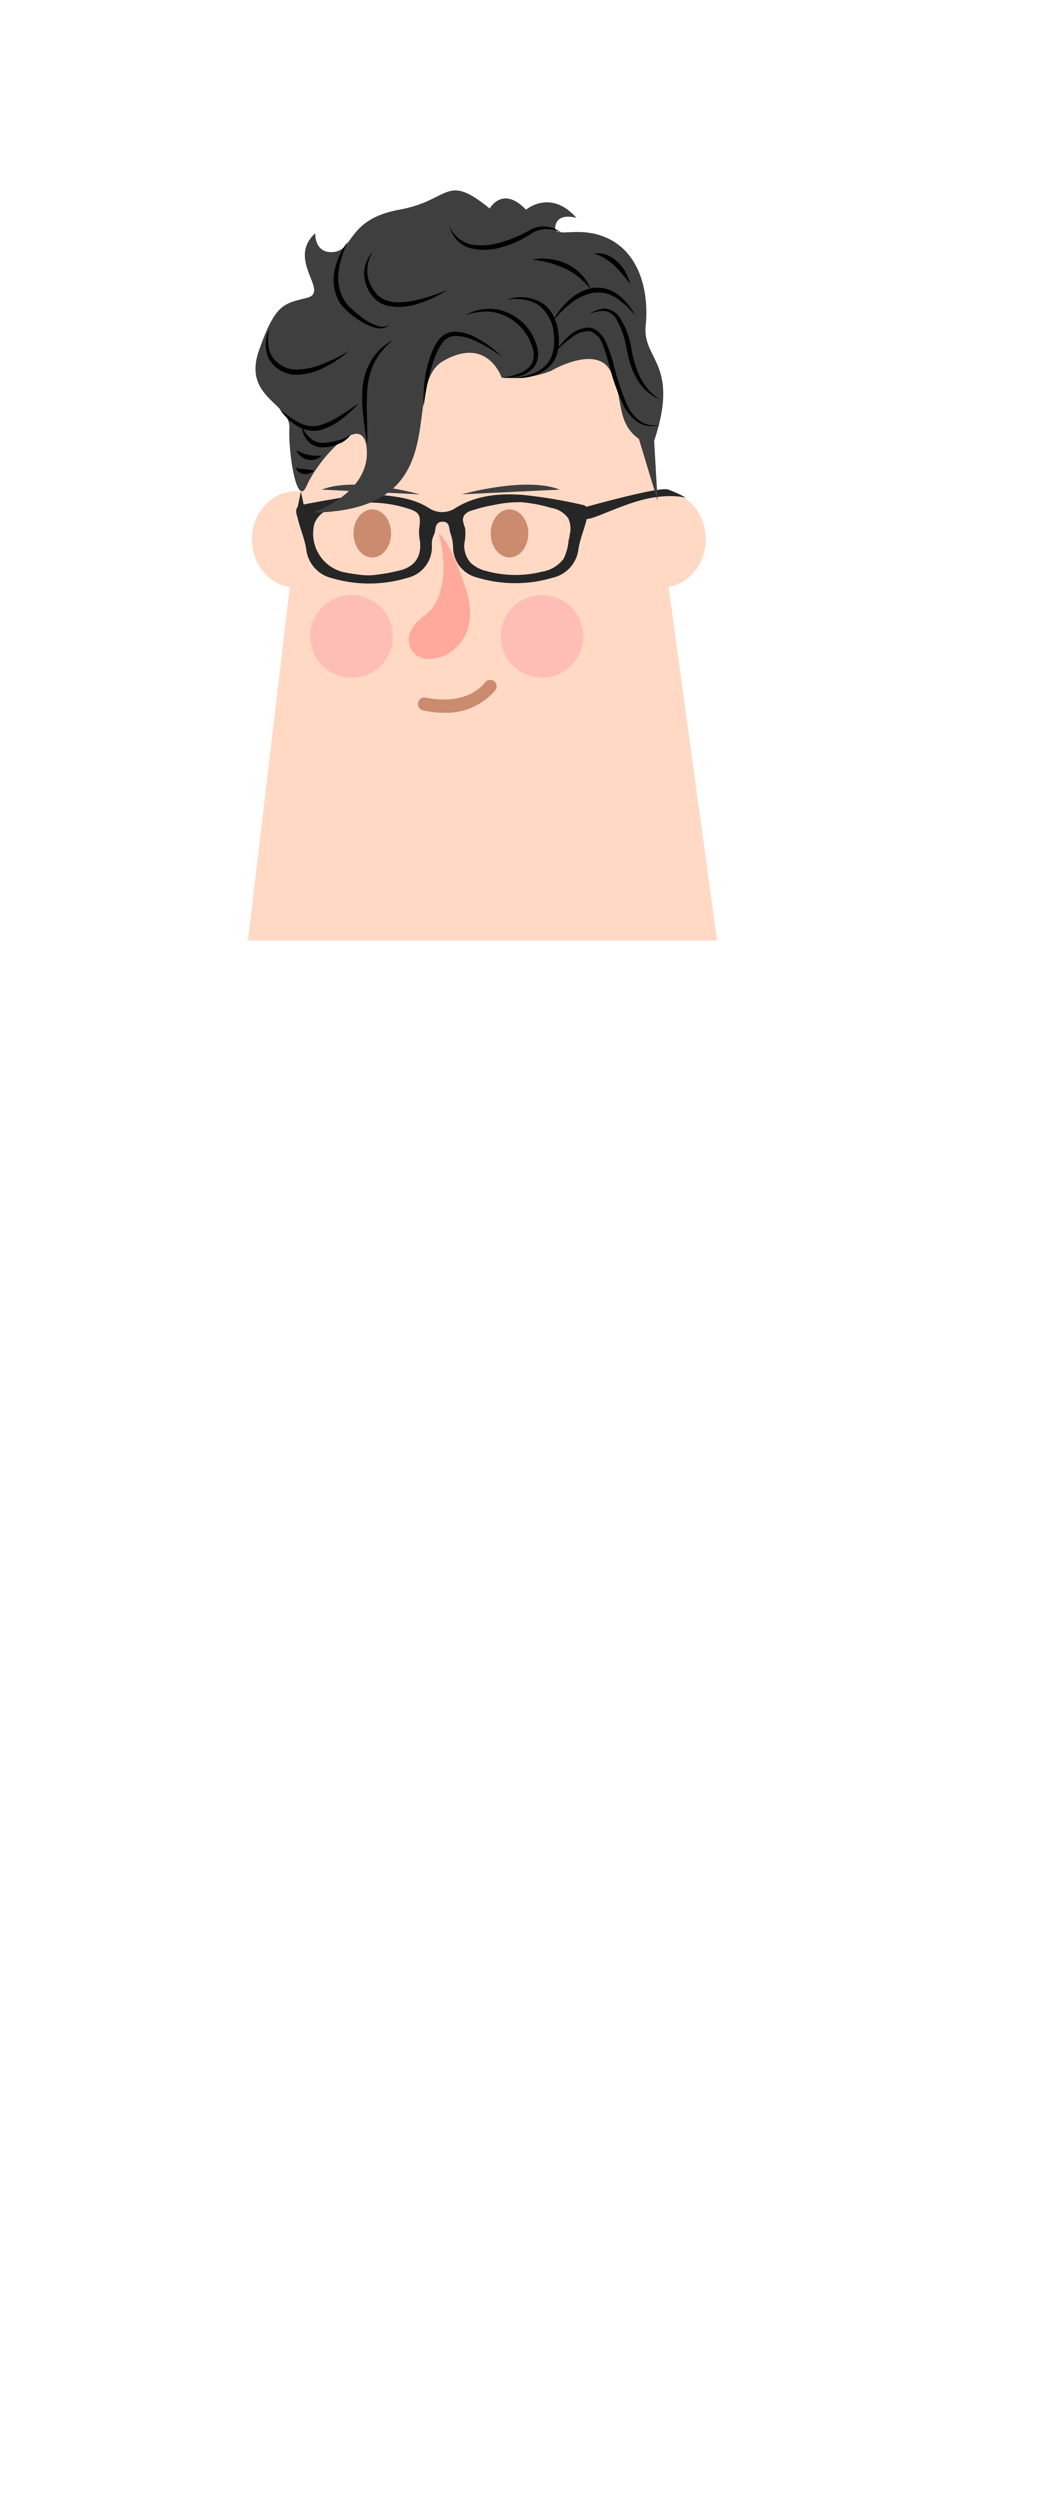 <svg id="Layer_6" data-name="Layer 6" xmlns="http://www.w3.org/2000/svg" viewBox="0 0 162 387"><defs><style>.cls-1{fill:#ffd9c4;}.cls-2{fill:#262626;}.cls-3{fill:#cb8b6f;}.cls-4{fill:#ffbeb5;}.cls-5{fill:#ffa89c;}.cls-6{fill:#3f3f3f;}</style></defs><path class="cls-1" d="M99.19,59.14A19.31,19.31,0,0,0,80.37,43.88H67.47A19.33,19.33,0,0,0,48.64,59.14L38.41,145.59h72.65Z"/><ellipse class="cls-1" cx="45.79" cy="83.5" rx="6.77" ry="7.45"/><ellipse class="cls-1" cx="102.54" cy="83.48" rx="6.77" ry="7.45"/><path class="cls-2" d="M103.44,75.77c-1.27-.43-10.62,2.13-12.62,2.68a1.27,1.27,0,0,0-.69-.32,75.27,75.27,0,0,0-9.25-1.53c-3.6-.24-7.21.05-10.44,2.11a3.68,3.68,0,0,1-4-.06c-2.22-1.41-4.67-1.79-7.94-2.08a15.14,15.14,0,0,0-3.8.15c-2.19.38-4.92.84-7.67,1.37l-.43-2-.49,2.36c-.42.45-.18,1.22,0,1.8.37,1.59,1.06,3.12,1.31,4.72a5.21,5.21,0,0,0,4,4.53,20.42,20.42,0,0,0,11.67-.05,4.92,4.92,0,0,0,3.79-5.18,3.15,3.15,0,0,1,.34-1.51c.34-.67,0-1.94,1.27-2s1,1.17,1.3,1.87a6.78,6.78,0,0,1,.38,2.1,4.88,4.88,0,0,0,3.72,4.67,20.39,20.39,0,0,0,11.81,0,5.14,5.14,0,0,0,3.89-4.43c.25-1.57.91-3.07,1.28-4.63C92,80.3,94.25,79.06,98,77.81c5.1-1.7,8.24-.75,8.24-.75A16.07,16.07,0,0,0,103.44,75.77ZM62.12,88.25a28.92,28.92,0,0,1-3.56.68A9.08,9.08,0,0,1,56,89a29,29,0,0,1-2.88-.45A6.14,6.14,0,0,1,48.71,81,4,4,0,0,1,51,78.82a19.56,19.56,0,0,1,12.31-.06c1.69.53,1.89,1.09,1.62,3A5.59,5.59,0,0,0,65,83.49C65.38,85.86,64.47,87.58,62.12,88.25Zm26.11-5.47c0,.3-.12.6-.17.9a8.09,8.09,0,0,1-.77,2.81,5.19,5.19,0,0,1-3.33,2,16.93,16.93,0,0,1-8.57-.08,5.35,5.35,0,0,1-2.48-1.27,4,4,0,0,1-1-3,7.67,7.67,0,0,0,.12-2.43,4.19,4.19,0,0,1-.34-1.28,1.33,1.33,0,0,1,.53-1,2.52,2.52,0,0,1,.77-.38,24,24,0,0,1,3.46-.87,18.26,18.26,0,0,1,4.3-.44,22.74,22.74,0,0,1,4.61.88A4,4,0,0,1,88,80.22,3.72,3.72,0,0,1,88.23,82.78Z"/><ellipse class="cls-3" cx="57.66" cy="82.57" rx="2.91" ry="3.72"/><ellipse class="cls-3" cx="78.91" cy="82.57" rx="2.91" ry="3.72"/><circle class="cls-4" cx="54.44" cy="98.51" r="6.4"/><circle class="cls-4" cx="83.95" cy="98.51" r="6.4"/><path class="cls-3" d="M68.72,110.33a13.94,13.94,0,0,1-3.23-.37A1,1,0,1,1,66,108c.06,0,6,1.49,9.14-2.39a1,1,0,0,1,1.41-.14,1,1,0,0,1,.14,1.4A9.94,9.94,0,0,1,68.72,110.33Z"/><path class="cls-5" d="M67.66,93a5.72,5.72,0,0,1-1.88,2.26c-1.26.92-3.25,2.83-2.12,5.18,1.84,3.84,11.66.55,8.53-9.17-2.45-7.63-4.26-8.72-4.26-8.72S69.81,88.24,67.66,93Z"/><path class="cls-6" d="M65,76.52s-9.89-2.82-15.16-.73"/><path class="cls-6" d="M71.52,76.52s9.9-2.82,15.17-.73"/><path class="cls-6" d="M100,50.45c.54-5.26-.91-11.07-5.63-13.44s-8.72.19-8.36-2,3.27-1.28,3.27-1.28c-4-4.54-7.81-1.27-7.81-1.27-3.63-3.81-5.63-.18-5.63-.18-6.9-5.63-6-1.27-14,.18S54.81,38.65,51.73,39s-2.91-2.9-2.91-2.9c-4.54,4.17,2.36,9.08-1.27,10s-4.9.9-7.45,8.17,4.91,8.17,4.72,12,1.15,12.4,2.64,9c1.81-4.18,9-12.26,9.35-5.54s-8.35,9.62-8.35,9.62C71.34,79,61.72,59.9,68.62,55.9c5.54-3.2,8,.37,8.8,1.91l.28.64a16.45,16.45,0,0,0,7.54-1c.24-.11.47-.24.71-.38,1.84-.92,6.76-3,8.55.29,2.22,4,.73,7.94,4.45,10.58l2.9,9.58-.54-9.27C105.31,56.27,99.49,55.72,100,50.45Zm-33.5-2.08h0l-.11.09Z"/><path d="M77.7,58.45a10.19,10.19,0,0,0,2.63-.62,3.81,3.81,0,0,0,2-1.5,3.12,3.12,0,0,0,.18-2.41,8,8,0,0,0-2.9-4.2,7.35,7.35,0,0,0-2.31-1.19,6.73,6.73,0,0,0-2.61-.28,9.68,9.68,0,0,0-2.63.57A7.42,7.42,0,0,1,77.46,48a7.95,7.95,0,0,1,5.74,5.79,3.55,3.55,0,0,1-.37,2.87,4.23,4.23,0,0,1-2.39,1.55A8.78,8.78,0,0,1,77.7,58.45Z"/><path d="M56.9,68.71a38.36,38.36,0,0,1-.64-4.37,22.09,22.09,0,0,1-.1-4.46,10.05,10.05,0,0,1,1.45-4.27,9.58,9.58,0,0,1,1.45-1.73,9.94,9.94,0,0,1,1.84-1.25,10.77,10.77,0,0,0-2.8,3.27A11.32,11.32,0,0,0,56.91,60a36.82,36.82,0,0,0-.08,4.34C56.86,65.77,56.9,67.23,56.9,68.71Z"/><path d="M79.42,58.45A9.92,9.92,0,0,0,82.09,58a5.75,5.75,0,0,0,2.27-1.29,6,6,0,0,0,.8-1,5.45,5.45,0,0,0,.46-1.18,7.49,7.49,0,0,0,.16-2.59,6.22,6.22,0,0,0-2.16-4.55,5.21,5.21,0,0,0-2.4-1,8.43,8.43,0,0,0-2.7,0,6.39,6.39,0,0,1,5.43.51,5.21,5.21,0,0,1,1.86,2.19,9.14,9.14,0,0,1,.48,1.36c.08.46.19.93.23,1.4a7.64,7.64,0,0,1-.22,2.85A5.7,5.7,0,0,1,85.71,56a5,5,0,0,1-1,1.08A7.21,7.21,0,0,1,79.42,58.45Z"/><path d="M85.87,54.63a13.08,13.08,0,0,1,2.2-2.57,4.59,4.59,0,0,1,3.18-1.35,2.61,2.61,0,0,1,1.64.86,5,5,0,0,1,1,1.5A26.09,26.09,0,0,1,95,56.28a38.87,38.87,0,0,0,2.08,6.31,6.29,6.29,0,0,0,2,2.54,3.81,3.81,0,0,0,1.47.65,5.43,5.43,0,0,0,1.66,0,4.19,4.19,0,0,1-3.33-.36,7,7,0,0,1-2.27-2.58,34.14,34.14,0,0,1-2.28-6.37,24.55,24.55,0,0,0-1-3.14,3.07,3.07,0,0,0-2-2.07,4.15,4.15,0,0,0-2.88,1.07A14.54,14.54,0,0,0,85.87,54.63Z"/><path d="M85.6,49.73a11.6,11.6,0,0,1,2.49-3.23,7.27,7.27,0,0,1,3.69-1.92,5.22,5.22,0,0,1,4,1.09,9.22,9.22,0,0,1,2.59,3.15,13.62,13.62,0,0,0-2.91-2.68,5.16,5.16,0,0,0-3.6-.82,8,8,0,0,0-3.44,1.62A18.77,18.77,0,0,0,85.6,49.73Z"/><path d="M102.31,61.9a7.38,7.38,0,0,1-3.7-3.3,10.42,10.42,0,0,1-1-2.32c-.26-.81-.41-1.64-.58-2.43a14.18,14.18,0,0,0-1.61-4.51,2.49,2.49,0,0,0-1.83-1.2,4.9,4.9,0,0,0-2.34.5,4.6,4.6,0,0,1,2.36-.87A3,3,0,0,1,95.87,49a12.11,12.11,0,0,1,1.87,4.69,17.17,17.17,0,0,0,1.37,4.64,9.21,9.21,0,0,0,1.34,2A6.88,6.88,0,0,0,102.31,61.9Z"/><path d="M57.81,38.92a5.22,5.22,0,0,0-.69,4.51,6.06,6.06,0,0,0,1.16,2,3.52,3.52,0,0,0,1.85,1.16,6.18,6.18,0,0,0,2.28.18,14.59,14.59,0,0,0,2.34-.37,31.77,31.77,0,0,0,4.59-1.55,18.22,18.22,0,0,1-4.43,2.11,9.17,9.17,0,0,1-5,.35,4.23,4.23,0,0,1-2.19-1.43,6.15,6.15,0,0,1-1.16-2.26,4.93,4.93,0,0,1,0-2.53A5.14,5.14,0,0,1,57.81,38.92Z"/><path d="M53.81,37.47A15.55,15.55,0,0,0,53,39.6a11.47,11.47,0,0,0-.53,2.21,7.1,7.1,0,0,0,.63,4.28c.17.32.39.61.59.91s.49.54.76.8a18.43,18.43,0,0,0,1.75,1.45,7.12,7.12,0,0,0,2,1.09,2.33,2.33,0,0,0,2.15-.07A2.4,2.4,0,0,1,58,50.7a7.71,7.71,0,0,1-2.17-1,13.11,13.11,0,0,1-1.9-1.4c-.3-.27-.57-.58-.86-.86s-.48-.67-.68-1a7,7,0,0,1-.53-4.74A10.89,10.89,0,0,1,53.81,37.47Z"/><path d="M65.62,62.9A22.1,22.1,0,0,1,66,57.52a16.27,16.27,0,0,1,.75-2.62,8.65,8.65,0,0,1,1.32-2.46,3.26,3.26,0,0,1,2.68-1.08,6.74,6.74,0,0,1,2.67.75,16.39,16.39,0,0,1,4.37,3.16,22.25,22.25,0,0,0-4.58-2.67A7.1,7.1,0,0,0,70.73,52a2.63,2.63,0,0,0-2.1.9,9.16,9.16,0,0,0-1.21,2.23,21.44,21.44,0,0,0-.81,2.5A41.07,41.07,0,0,0,65.62,62.9Z"/><path d="M43.28,63.26a12.72,12.72,0,0,0,2.88,2.07,4.58,4.58,0,0,0,3.22.54,12.11,12.11,0,0,0,3.16-1.44c1-.62,2-1.29,3-2a15.66,15.66,0,0,1-2.67,2.47,9.79,9.79,0,0,1-3.31,1.69,4.8,4.8,0,0,1-3.69-.76A8.39,8.39,0,0,1,43.28,63.26Z"/><path d="M46.73,66a5.61,5.61,0,0,0,1.35,1.85,2.84,2.84,0,0,0,1.94.71,11.82,11.82,0,0,0,2.23-.34,5.9,5.9,0,0,0,2.11-1,4,4,0,0,1-1.92,1.5,7.29,7.29,0,0,1-2.42.54,3.11,3.11,0,0,1-2.35-1A3.9,3.9,0,0,1,46.73,66Z"/><path d="M45.91,69.71a8.61,8.61,0,0,0,1.9.71,7.58,7.58,0,0,0,2,.1,2.19,2.19,0,0,1-1,.6,2.47,2.47,0,0,1-2.92-1.41Z"/><path d="M45.91,72.34a1.17,1.17,0,0,0,.64.23l.64.05a5.18,5.18,0,0,1,1.45.26,2.1,2.1,0,0,1-1.51.49,1.94,1.94,0,0,1-.81-.27A.77.77,0,0,1,45.91,72.34Z"/><path d="M41.74,50.91a7.06,7.06,0,0,0-.2,2.23,4.5,4.5,0,0,0,.61,2.06,4.59,4.59,0,0,0,3.52,2,10.37,10.37,0,0,0,4.27-.85A22.38,22.38,0,0,0,52,55.45c.68-.33,1.34-.71,2-1.09a16.25,16.25,0,0,1-3.83,2.54A9.29,9.29,0,0,1,45.62,58a4.87,4.87,0,0,1-4-2.5A5.33,5.33,0,0,1,41.74,50.91Z"/><path d="M87.05,36.11A4.61,4.61,0,0,0,82.52,36,15.85,15.85,0,0,1,78,38.18a9.5,9.5,0,0,1-5,.28A4.66,4.66,0,0,1,70.8,37.2,5,5,0,0,1,69.62,35a4.78,4.78,0,0,0,3.53,2.88,10.2,10.2,0,0,0,4.67-.44,19.5,19.5,0,0,0,4.43-1.94,4.43,4.43,0,0,1,2.53-.41A4.73,4.73,0,0,1,87.05,36.11Z"/><path d="M82.42,40.19a8.8,8.8,0,0,1,5.36.66A7.45,7.45,0,0,1,90,42.45a6.76,6.76,0,0,1,1.47,2.28,13.6,13.6,0,0,0-1.87-1.85,10,10,0,0,0-2.17-1.35A16.45,16.45,0,0,0,82.42,40.19Z"/><path d="M92,39.28a3.45,3.45,0,0,1,2,.2,5.39,5.39,0,0,1,1.67,1.08,6.86,6.86,0,0,1,1.2,1.55,9,9,0,0,1,.43.88c.1.31.21.61.29.93l-1.2-1.47a15.86,15.86,0,0,0-1.24-1.34A7.87,7.87,0,0,0,93.65,40,5.84,5.84,0,0,0,92,39.28Z"/></svg>